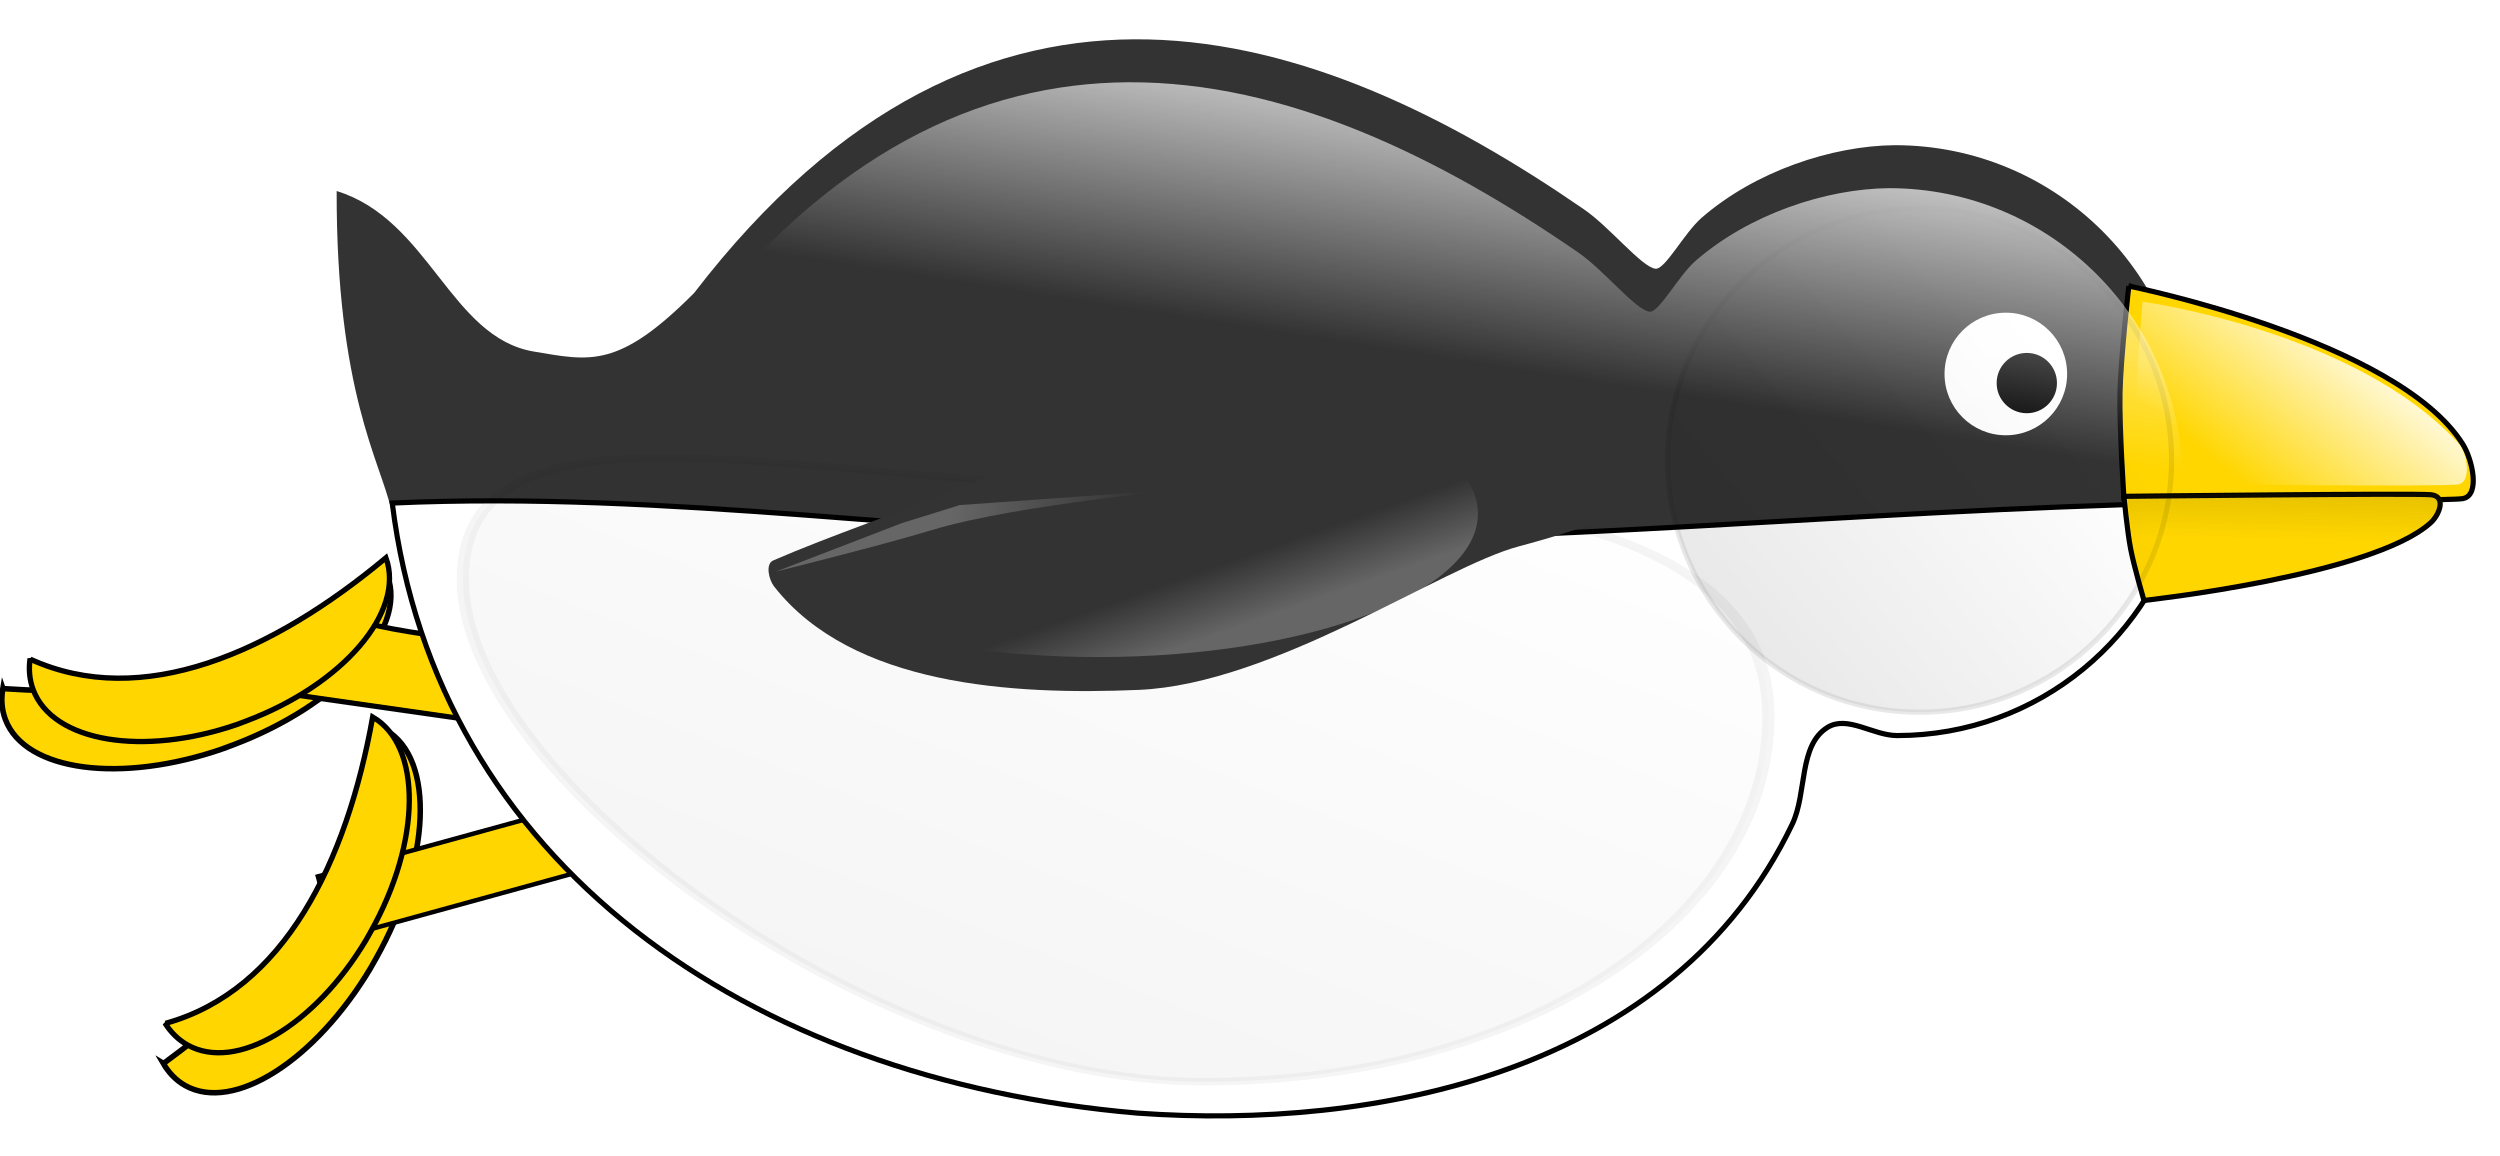 <?xml version="1.0" encoding="UTF-8" standalone="no"?>
<!-- Created with Inkscape (http://www.inkscape.org/) -->
<svg xmlns:dc="http://purl.org/dc/elements/1.1/" xmlns:cc="http://creativecommons.org/ns#" xmlns:rdf="http://www.w3.org/1999/02/22-rdf-syntax-ns#" xmlns:svg="http://www.w3.org/2000/svg" xmlns="http://www.w3.org/2000/svg" xmlns:sodipodi="http://sodipodi.sourceforge.net/DTD/sodipodi-0.dtd" xmlns:inkscape="http://www.inkscape.org/namespaces/inkscape" id="svg2" sodipodi:docname="pingouin.svg" viewBox="0 0 130.754 60.445" version="1.1" inkscape:version="0.92.5 (2060ec1f9f, 2020-04-08)" width="130.754" height="60.445">
  <title id="title4775">Tux Swims</title>
  <defs id="defs4">
    <filter id="filter4217" height="1.369" width="1.089" y="-0.185" x="-0.045" inkscape:collect="always" style="color-interpolation-filters:sRGB">
      <feGaussianBlur id="feGaussianBlur4219" stdDeviation="6.561" inkscape:collect="always"/>
    </filter>
    <filter id="filter4303" height="1.48" width="1.182" y="-0.24" x="-0.091" inkscape:collect="always" style="color-interpolation-filters:sRGB">
      <feGaussianBlur id="feGaussianBlur4305" stdDeviation="5.538" inkscape:collect="always"/>
    </filter>
    <filter id="filter4351" height="1.611" width="1.131" y="-0.305" x="-0.066" inkscape:collect="always" style="color-interpolation-filters:sRGB">
      <feGaussianBlur id="feGaussianBlur4353" stdDeviation="2.049" inkscape:collect="always"/>
    </filter>
    <filter id="filter4401" height="1.24" width="1.24" y="-0.12" x="-0.12" inkscape:collect="always" style="color-interpolation-filters:sRGB">
      <feGaussianBlur id="feGaussianBlur4403" stdDeviation="4.863" inkscape:collect="always"/>
    </filter>
    <filter id="filter4401-3" width="1.24" y="-0.12" x="-0.12" height="1.24" inkscape:collect="always" style="color-interpolation-filters:sRGB">
      <feGaussianBlur id="feGaussianBlur4403-2" stdDeviation="4.863" inkscape:collect="always"/>
    </filter>
    <filter id="filter4508" inkscape:collect="always" style="color-interpolation-filters:sRGB">
      <feGaussianBlur id="feGaussianBlur4510" stdDeviation="0.934" inkscape:collect="always"/>
    </filter>
    <filter id="filter4554" height="1.373" width="1.097" y="-0.186" x="-0.048" inkscape:collect="always" style="color-interpolation-filters:sRGB">
      <feGaussianBlur id="feGaussianBlur4556" stdDeviation="1.23" inkscape:collect="always"/>
    </filter>
    <linearGradient id="linearGradient4761" y2="393.71" gradientUnits="userSpaceOnUse" x2="103.82" y1="474.51" x1="155.46" inkscape:collect="always">
      <stop id="stop4359-5" style="stop-color:#000000" offset="0"/>
      <stop id="stop4361-0" style="stop-color:#000000;stop-opacity:0" offset="1"/>
    </linearGradient>
    <linearGradient id="linearGradient4763" y2="421.94" gradientUnits="userSpaceOnUse" x2="92.5" y1="474.51" x1="155.46" inkscape:collect="always">
      <stop id="stop4359" style="stop-color:#000000" offset="0"/>
      <stop id="stop4361" style="stop-color:#000000;stop-opacity:0" offset="1"/>
    </linearGradient>
    <linearGradient id="linearGradient4765" y2="410" gradientUnits="userSpaceOnUse" x2="240.49" y1="343.41" x1="230.05" inkscape:collect="always">
      <stop id="stop4191" style="stop-color:#ffffff" offset="0"/>
      <stop id="stop4193" style="stop-color:#ffffff;stop-opacity:0" offset="1"/>
    </linearGradient>
    <linearGradient id="linearGradient4767" y2="453.25" gradientUnits="userSpaceOnUse" x2="234.71" gradientTransform="translate(1.153,-5.637)" y1="465.02" x1="230.58" inkscape:collect="always">
      <stop id="stop4257" style="stop-color:#ffffff" offset="0"/>
      <stop id="stop4259" style="stop-color:#ffffff;stop-opacity:0" offset="1"/>
    </linearGradient>
    <linearGradient id="linearGradient4769" y2="443.82" gradientUnits="userSpaceOnUse" x2="274.41" gradientTransform="translate(-3.724,-0.329)" y1="437.68" x1="310.06" inkscape:collect="always">
      <stop id="stop4321" style="stop-color:#ffffff" offset="0"/>
      <stop id="stop4323" style="stop-color:#ffffff;stop-opacity:0" offset="1"/>
    </linearGradient>
    <linearGradient id="linearGradient4771" y2="438.8" gradientUnits="userSpaceOnUse" x2="63.452" gradientTransform="translate(-4.381,-0.876)" y1="408.14" x1="39.063" inkscape:collect="always">
      <stop id="stop4486" style="stop-color:#ffffff" offset="0"/>
      <stop id="stop4488" style="stop-color:#ffffff;stop-opacity:0" offset="1"/>
    </linearGradient>
    <linearGradient id="linearGradient4773" y2="449.53" gradientUnits="userSpaceOnUse" x2="46.483" y1="440.23" x1="46.296" inkscape:collect="always">
      <stop id="stop4560" style="stop-color:#554700" offset="0"/>
      <stop id="stop4562" style="stop-color:#554700;stop-opacity:0" offset="1"/>
    </linearGradient>
  </defs>
  <sodipodi:namedview id="base" bordercolor="#666666" inkscape:pageshadow="2" inkscape:window-y="0" fit-margin-left="0" pagecolor="#ffffff" inkscape:window-height="1043" inkscape:window-maximized="1" inkscape:zoom="0.80702117" inkscape:window-x="0" showgrid="false" borderopacity="1.0" inkscape:current-layer="layer1" inkscape:cx="664.07031" inkscape:cy="-80.449674" fit-margin-top="0" fit-margin-right="0" fit-margin-bottom="0" inkscape:window-width="1920" inkscape:pageopacity="0.0" inkscape:document-units="px"/>
  <g id="layer1" inkscape:label="Calque 1" inkscape:groupmode="layer" transform="translate(-12.459,-508.194)">
    <g id="g4737" transform="matrix(-0.271,0,0,0.271,145.505,414.595)">
      <path id="path3986-6-3" inkscape:connector-curvature="0" sodipodi:nodetypes="cscccsc" style="fill:#ffd600;fill-rule:evenodd;stroke:#000000;stroke-width:1.071px" d="m 419.38,532.15 c 10.668,17.88 26.447,28.009 35.829,22.736 1.766,-0.993 3.194,-2.48 4.267,-4.334 -0.037,0.022 -0.069,0.077 -0.109,0.061 -37.643,-27.791 -35.024,-38.657 -42.896,-64.327 -9.541,5.553 -8.697,25.217 1.913,44.094 0.333,0.593 0.651,1.194 0.995,1.771 z"/>
      <rect id="rect4448" style="fill:#ffd600;fill-rule:evenodd;stroke:#000000;stroke-width:0.866px" transform="matrix(0.964,0.265,-0.265,0.964,0,0)" height="12.525" width="78.818" y="382.34" x="471.93"/>
      <path id="path3986-0" d="m 420.33,526.85 c 9.88,16.477 25.044,25.483 34.441,20.2 1.769,-0.994 3.222,-2.443 4.339,-4.225 -0.037,0.022 -0.072,0.04 -0.109,0.061 -22.888,-6.339 -34.965,-31.088 -39.983,-59.125 -9.563,5.55 -9.396,24.038 0.393,41.455 0.307,0.547 0.6,1.102 0.918,1.634 z" sodipodi:nodetypes="cscccsc" style="fill:#ffd600;fill-rule:evenodd;stroke:#000000;stroke-width:1.03px" inkscape:connector-curvature="0"/>
      <g id="g4083">
        <path id="path3986-6" style="fill:#ffd600;fill-rule:evenodd;stroke:#000000;stroke-width:1.071px" sodipodi:nodetypes="cscccsc" inkscape:connector-curvature="0" d="m 447.85,489.86 c 19.668,6.834 38.265,4.446 42.059,-5.626 0.714,-1.896 0.852,-3.953 0.481,-6.064 -0.014,0.04 -0.004,0.103 -0.044,0.117 -46.699,2.92 -51.68,-7.086 -74.214,-21.684 -3.737,10.387 9.554,24.905 29.817,32.54 0.636,0.24 1.266,0.496 1.901,0.716 z"/>
        <path id="path4053" sodipodi:nodetypes="ccccc" inkscape:connector-curvature="0" style="fill:#ffd600;stroke:#000000;stroke-width:1px" d="m 423.16,464.4 c -3.098,3.098 -43.369,6.815 -43.369,6.815 l 1.549,15.799 56.38,-8.054 z"/>
        <path id="path3986" sodipodi:nodetypes="cscccsc" style="fill:#ffd600;fill-rule:evenodd;stroke:#000000;stroke-width:1.03px" inkscape:connector-curvature="0" d="m 445.17,485.19 c 18.162,6.266 35.565,3.413 39.366,-6.675 0.715,-1.899 0.897,-3.943 0.607,-6.026 -0.014,0.04 -0.029,0.077 -0.044,0.117 -21.605,9.862 -46.768,-1.327 -68.639,-19.573 -3.755,10.399 8.26,24.452 26.956,31.496 0.587,0.221 1.168,0.459 1.754,0.661 z"/>
      </g>
      <path id="path2991" d="m 185.33,385.73 c -4.984,3.367 -11.226,11.232 -13.893,11.516 -1.845,0.196 -5.542,-6.906 -8.873,-9.809 -10.346,-9.014 -25.144,-13.921 -37.314,-14.035 -31.311,0 -56.688,25.376 -56.688,56.688 0,31.311 25.376,56.719 56.688,56.719 4.614,0 9.572,-3.95 13.406,-1.594 5.654,3.475 3.924,12.663 6.83,18.701 23.086,48.163 78.865,57.18 124.49,53.898 41.102,-3.5 140.72,-92.945 145.47,-114.07 2.1,-9.345 10.609,-22.657 10.527,-61.497 -17.887,5.514 -21.929,28.277 -38.064,30.985 -10.827,1.817 -16.329,3.384 -30.931,-11.314 -56.42,-73.4 -120.16,-51.67 -171.65,-16.19 z" sodipodi:nodetypes="csscssaccscacc" style="fill:#333333;fill-rule:evenodd" inkscape:connector-curvature="0"/>
      <path id="path2991-2" d="m 69.375,442.47 c 5.441,25.635 28.185,44.875 55.438,44.875 4.614,0 9.572,-3.95 13.406,-1.594 5.654,3.475 3.937,12.68 6.844,18.719 23.086,48.163 80.71,59.021 126.33,55.739 75.612,-6.438 135.29,-48.499 143.85,-117.74 -53.452,-2.407 -106.45,6.239 -159.44,7.185 -62.185,0.784 -122.54,-5.739 -186.43,-7.185 z" sodipodi:nodetypes="cssccccc" style="fill:#ffffff;fill-rule:evenodd;stroke:#000000" inkscape:connector-curvature="0"/>
      <path id="rect3903" d="m 80.096,400.59 c 0,0 -51.719,10.403 -64.429,30.474 -1.882,2.972 -3.469,9.969 0,10.552 3.724,0.626 65.358,0 65.358,0 0,0 0.929,-13.672 0.774,-20.513 -0.155,-6.86 -1.704,-20.513 -1.704,-20.513 z" sodipodi:nodetypes="csscac" style="fill:#ffd600;fill-rule:evenodd;stroke:#000000" inkscape:connector-curvature="0"/>
      <path id="rect3903-4" d="m 77.17,461.27 c 0,0 -44.235,-4.827 -55.373,-15.036 -1.649,-1.512 -3.039,-5.071 0,-5.367 3.263,-0.319 59.245,0.31 59.245,0.31 0,0 -0.649,6.769 -1.295,10.124 -0.646,3.356 -2.577,9.969 -2.577,9.969 z" sodipodi:nodetypes="cssczc" style="fill:#ffd600;fill-rule:evenodd;stroke:#000000" inkscape:connector-curvature="0"/>
      <circle id="path3947" style="fill:#ffffff;fill-rule:evenodd" transform="translate(200.65,-84.991)" cx="-96.819" cy="502.551" r="11.829"/>
      <circle id="path3947-6" style="fill:#000000;fill-rule:evenodd;stroke:#000000;stroke-width:1px" transform="matrix(0.472,0,0,0.472,145.48,182.11)" cx="-96.819" cy="502.551" r="11.829"/>
      <path id="path4355-8" style="opacity:0.2;fill:url(#linearGradient4761);fill-rule:evenodd;stroke:#000000;stroke-width:1px;filter:url(#filter4401-3)" d="m 178.47,420.97 c 0,13.428 -8.516,30.362 -20.389,43.938 -11.873,13.576 -27.103,23.796 -40.532,23.796 -26.857,0 -46.573,-22.384 -46.573,-49.241 0,-26.857 25.007,-30.982 51.864,-30.982 26.857,0 55.63,-14.368 55.63,12.489 z" sodipodi:nodetypes="ssssss" inkscape:connector-curvature="0" transform="matrix(2.344,0,0,1.432,-16.714,-145.68)"/>
      <circle id="path4355" style="opacity:0.3;fill:url(#linearGradient4763);fill-rule:evenodd;stroke:#000000;stroke-width:1px;filter:url(#filter4401)" transform="translate(0.876,-5.257)" cx="119.6" cy="439.465" r="48.629"/>
      <path id="path4088" d="m 271.17,423.17 c -20.224,0 -38.53,3.103 -51.78,8.117 -6.625,2.507 -23.448,3.633 -27.152,6.946 -3.705,3.313 -31.022,2.77 5.709,12.634 14.761,3.964 47.155,26.554 73.223,27.661 24.36,1.035 55.329,-0.765 70.374,-19.952 1.035,-1.32 1.717,-4.362 0.178,-5.029 -22.057,-9.564 -54.235,-18.235 -63.67,-30.234 -2.261,-0.08 -4.567,-0.143 -6.882,-0.143 z" sodipodi:nodetypes="ssssaascs" style="fill:#333333;fill-rule:evenodd" inkscape:connector-curvature="0"/>
      <path id="path2991-25" d="m 273.21,361.26 c -30.379,-0.173 -60.201,14.485 -86.75,32.781 -4.984,3.367 -11.208,11.216 -13.875,11.5 -1.845,0.196 -5.544,-6.91 -8.875,-9.812 -10.346,-9.014 -25.142,-13.917 -37.312,-14.031 -31.311,0 -56.687,25.376 -56.687,56.688 0,2.591 0.163,5.157 0.5,7.656 l 332.89,0.438 c 3.236,-9.421 18.831,-18.795 18.764,-50.243 -17.887,5.514 -16.671,22.597 -32.805,25.305 -10.827,1.817 -16.335,3.385 -30.938,-11.312 -27.328,-35.556 -56.368,-48.806 -84.906,-48.969 z" sodipodi:nodetypes="scsscscccscs" style="fill:url(#linearGradient4765);fill-rule:evenodd;filter:url(#filter4217)" inkscape:connector-curvature="0"/>
      <path id="path4088-0" d="m 278.94,416.83 c -40.448,0 -73.223,12.413 -73.223,27.697 0,15.284 32.775,27.661 73.223,27.661 37.662,0 68.688,-10.734 72.783,-24.552 -0.738,-0.144 -1.489,-0.276 -2.231,-0.429 -29.773,-6.139 -54.235,-18.235 -63.67,-30.234 -2.261,-0.08 -4.567,-0.143 -6.882,-0.143 z" style="opacity:0.5;fill:url(#linearGradient4767);fill-rule:evenodd;filter:url(#filter4303)" inkscape:connector-curvature="0"/>
      <path id="path4307" d="m 259.9,439.6 45.794,3.26 11.134,3.461 24.392,9.387 c 0,0 -20.45,-5.089 -30.04,-8.001 -16.55,-5.03 -51.27,-8.11 -51.27,-8.11 z" sodipodi:nodetypes="ccccsc" style="opacity:0.5;fill:url(#linearGradient4769);filter:url(#filter4351)" inkscape:connector-curvature="0"/>
      <path id="path4309" d="M 263.93,439.61 Z" style="fill:none;stroke:#000000;stroke-width:1px" inkscape:connector-curvature="0"/>
      <path id="rect3903-3" d="m 77.44,403.61 c 0,0 -41.094,5.611 -60.924,27.288 -1.795,1.962 -2.622,7.535 0,7.976 2.815,0.473 49.404,0 49.404,0 0,0 12.881,-9.18 12.786,-15.143 -0.108,-6.72 -1.266,-20.122 -1.266,-20.122 z" sodipodi:nodetypes="csscsc" style="fill:url(#linearGradient4771);fill-rule:evenodd;filter:url(#filter4508)" inkscape:connector-curvature="0"/>
      <path id="rect3903-4-5" d="m 77.452,456.37 c 0,0 -45.165,-0.18 -56.302,-10.389 -1.649,-1.512 -3.039,-5.071 0,-5.367 3.263,-0.319 59.245,0.31 59.245,0.31 0,0 -0.649,6.769 -1.295,10.124 -0.646,3.356 -1.648,5.323 -1.648,5.323 z" sodipodi:nodetypes="cssczc" style="opacity:0.38;fill:url(#linearGradient4773);fill-rule:evenodd;filter:url(#filter4554)" inkscape:connector-curvature="0"/>
    </g>
  </g>
</svg>